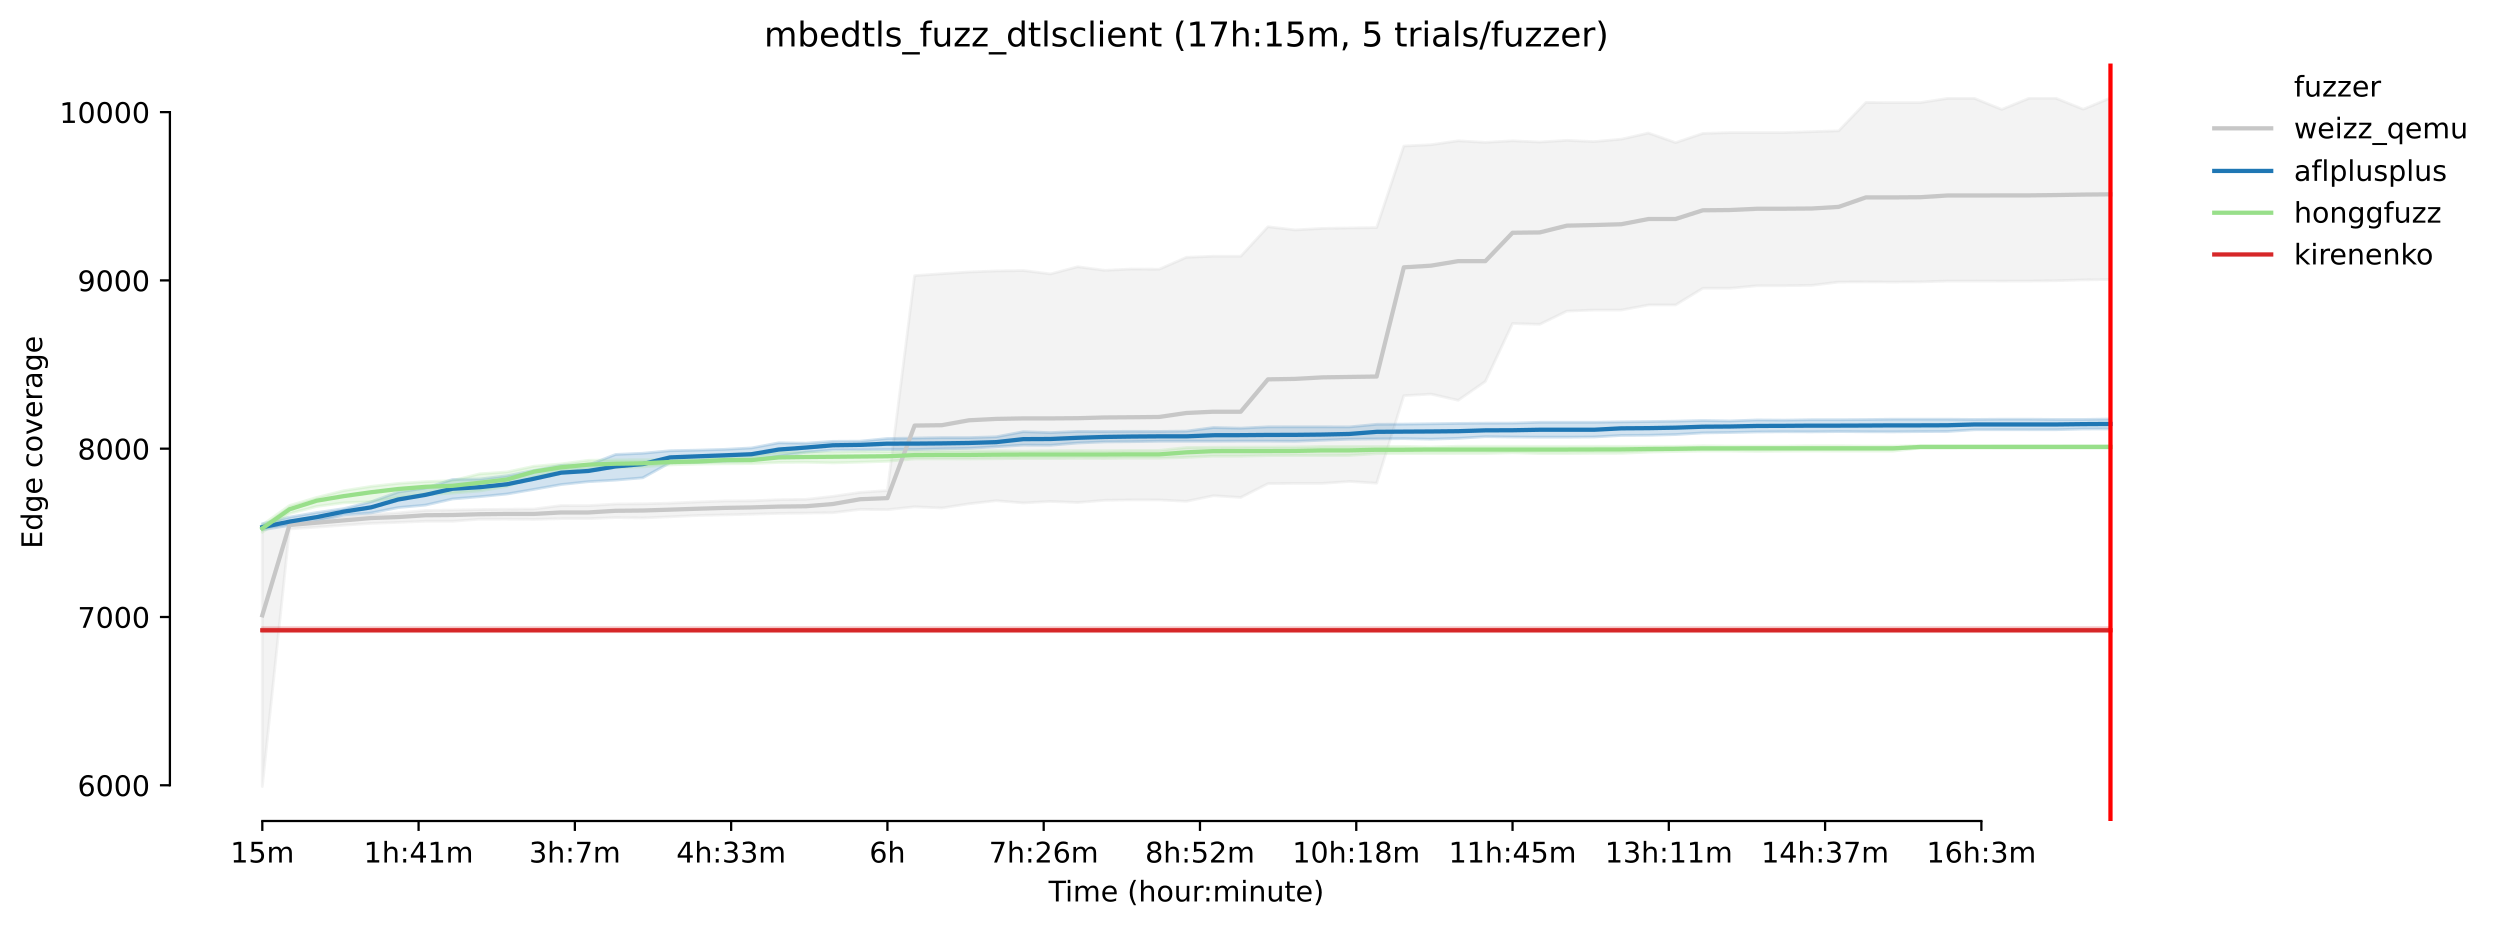 <?xml version="1.0" encoding="utf-8" standalone="no"?>
<!DOCTYPE svg PUBLIC "-//W3C//DTD SVG 1.1//EN"
  "http://www.w3.org/Graphics/SVG/1.1/DTD/svg11.dtd">
<!-- Created with matplotlib (https://matplotlib.org/) -->
<svg height="325.986pt" version="1.1" viewBox="0 0 878.317 325.986" width="878.317pt" xmlns="http://www.w3.org/2000/svg" xmlns:xlink="http://www.w3.org/1999/xlink">
 <defs>
  <style type="text/css">*{stroke-linecap:butt;stroke-linejoin:round;}</style>
 </defs>
 <g id="figure_1">
  <g id="patch_1">
   <path d="M 0 325.986 
L 878.317 325.986 
L 878.317 0 
L 0 0 
z
" style="fill:#ffffff;"/>
  </g>
  <g id="axes_1">
   <g id="patch_2">
    <path d="M 59.691 288.43 
L 773.931 288.43 
L 773.931 22.318 
L 59.691 22.318 
z
" style="fill:#ffffff;"/>
   </g>
   <g id="PolyCollection_1">
    <defs>
     <path d="M 92.156 -140.383 
L 92.156 -49.652 
L 101.705 -140.158 
L 111.253 -140.777 
L 120.802 -141.459 
L 130.351 -142.109 
L 139.899 -142.46 
L 149.448 -142.842 
L 158.997 -142.842 
L 168.545 -143.587 
L 178.094 -143.599 
L 187.643 -143.516 
L 197.191 -143.77 
L 206.74 -143.776 
L 216.289 -144.143 
L 225.837 -144.025 
L 235.386 -144.427 
L 244.935 -144.876 
L 254.483 -145.089 
L 264.032 -145.324 
L 273.581 -145.609 
L 283.129 -145.713 
L 292.678 -145.869 
L 302.227 -147.028 
L 311.775 -146.922 
L 321.324 -147.939 
L 330.873 -147.525 
L 340.421 -148.991 
L 349.97 -150.079 
L 359.519 -149.293 
L 369.067 -149.819 
L 378.616 -149.44 
L 388.165 -150.221 
L 397.713 -150.363 
L 407.262 -150.355 
L 416.811 -149.866 
L 426.359 -151.841 
L 435.908 -151.214 
L 445.457 -156.074 
L 455.005 -156.157 
L 464.554 -156.157 
L 474.103 -156.842 
L 483.651 -156.228 
L 493.2 -186.983 
L 502.749 -187.527 
L 512.297 -185.352 
L 521.846 -191.985 
L 531.395 -212.335 
L 540.943 -212.04 
L 550.492 -216.687 
L 560.041 -217.065 
L 569.589 -217.065 
L 579.138 -218.839 
L 588.687 -218.863 
L 598.235 -224.704 
L 607.784 -224.704 
L 617.333 -225.603 
L 626.881 -225.614 
L 636.43 -225.733 
L 645.979 -226.892 
L 655.527 -226.951 
L 665.076 -226.892 
L 674.625 -226.963 
L 684.173 -227.246 
L 693.722 -227.246 
L 703.271 -227.223 
L 712.819 -227.246 
L 722.368 -227.365 
L 731.917 -227.648 
L 741.465 -227.79 
L 741.465 -291.572 
L 741.465 -291.572 
L 731.917 -287.599 
L 722.368 -291.442 
L 712.819 -291.442 
L 703.271 -287.534 
L 693.722 -291.407 
L 684.173 -291.407 
L 674.625 -289.929 
L 665.076 -289.929 
L 655.527 -289.988 
L 645.979 -280.02 
L 636.43 -279.724 
L 626.881 -279.405 
L 617.333 -279.399 
L 607.784 -279.4 
L 598.235 -279.102 
L 588.687 -275.886 
L 579.138 -279.239 
L 569.589 -277.087 
L 560.041 -276.236 
L 550.492 -276.673 
L 540.943 -276.082 
L 531.395 -276.508 
L 521.846 -275.964 
L 512.297 -276.508 
L 502.749 -275.136 
L 493.2 -274.675 
L 483.651 -246.036 
L 474.103 -245.894 
L 464.554 -245.74 
L 455.005 -245.208 
L 445.457 -246.319 
L 435.908 -235.961 
L 426.359 -235.961 
L 416.811 -235.583 
L 407.262 -231.397 
L 397.713 -231.468 
L 388.165 -231.007 
L 378.616 -232.26 
L 369.067 -229.741 
L 359.519 -230.936 
L 349.97 -230.782 
L 340.421 -230.427 
L 330.873 -229.812 
L 321.324 -229.138 
L 311.775 -153.638 
L 302.227 -152.999 
L 292.678 -151.616 
L 283.129 -150.54 
L 273.581 -150.434 
L 264.032 -150.031 
L 254.483 -149.984 
L 244.935 -149.629 
L 235.386 -149.216 
L 225.837 -148.991 
L 216.289 -148.92 
L 206.74 -148.341 
L 197.191 -148.376 
L 187.643 -147.158 
L 178.094 -147.075 
L 168.545 -146.969 
L 158.997 -146.803 
L 149.448 -146.65 
L 139.899 -145.798 
L 130.351 -145.302 
L 120.802 -144.498 
L 111.253 -143.906 
L 101.705 -142.878 
L 92.156 -140.383 
z
" id="mb2f50a3d7e" style="stroke:#c7c7c7;stroke-opacity:0.2;"/>
    </defs>
    <g clip-path="url(#p62c460db5c)">
     <use style="fill:#c7c7c7;fill-opacity:0.2;stroke:#c7c7c7;stroke-opacity:0.2;" x="0" xlink:href="#mb2f50a3d7e" y="325.986"/>
    </g>
   </g>
   <g id="PolyCollection_2">
    <defs>
     <path d="M 92.156 -141.991 
L 92.156 -139.839 
L 101.705 -141.4 
L 111.253 -142.818 
L 120.802 -145.065 
L 130.351 -145.786 
L 139.899 -147.667 
L 149.448 -148.53 
L 158.997 -150.694 
L 168.545 -151.486 
L 178.094 -152.432 
L 187.643 -154.064 
L 197.191 -155.766 
L 206.74 -156.772 
L 216.289 -157.315 
L 225.837 -158.125 
L 235.386 -163.393 
L 244.935 -163.559 
L 254.483 -163.937 
L 264.032 -164.15 
L 273.581 -165.699 
L 283.129 -167.083 
L 292.678 -167.875 
L 302.227 -167.934 
L 311.775 -168.029 
L 321.324 -168.038 
L 330.873 -168.301 
L 340.421 -168.478 
L 349.97 -169.034 
L 359.519 -169.6 
L 369.067 -169.554 
L 378.616 -170.346 
L 388.165 -170.736 
L 397.713 -170.818 
L 407.262 -170.961 
L 416.811 -170.961 
L 426.359 -170.961 
L 435.908 -171.008 
L 445.457 -171.008 
L 455.005 -170.947 
L 464.554 -171.316 
L 474.103 -171.682 
L 483.651 -171.785 
L 493.2 -171.883 
L 502.749 -171.706 
L 512.297 -171.988 
L 521.846 -172.569 
L 531.395 -172.449 
L 540.943 -172.392 
L 550.492 -172.392 
L 560.041 -172.463 
L 569.589 -173.007 
L 579.138 -173.066 
L 588.687 -173.314 
L 598.235 -173.894 
L 607.784 -174.035 
L 617.333 -174.236 
L 626.881 -174.307 
L 636.43 -174.272 
L 645.979 -174.367 
L 655.527 -174.296 
L 665.076 -174.272 
L 674.625 -174.355 
L 684.173 -174.39 
L 693.722 -175.005 
L 703.271 -175.017 
L 712.819 -175.005 
L 722.368 -175.017 
L 731.917 -175.277 
L 741.465 -175.313 
L 741.465 -178.765 
L 741.465 -178.765 
L 731.917 -178.623 
L 722.368 -178.623 
L 712.819 -178.708 
L 703.271 -178.708 
L 693.722 -178.623 
L 684.173 -178.706 
L 674.625 -178.706 
L 665.076 -178.706 
L 655.527 -178.588 
L 645.979 -178.529 
L 636.43 -178.529 
L 626.881 -178.377 
L 617.333 -178.446 
L 607.784 -178.091 
L 598.235 -178.245 
L 588.687 -178.009 
L 579.138 -177.878 
L 569.589 -177.76 
L 560.041 -177.618 
L 550.492 -177.618 
L 540.943 -177.618 
L 531.395 -177.335 
L 521.846 -177.311 
L 512.297 -177.228 
L 502.749 -177.098 
L 493.2 -176.98 
L 483.651 -176.909 
L 474.103 -175.998 
L 464.554 -176.034 
L 455.005 -176.034 
L 445.457 -176.022 
L 435.908 -175.561 
L 426.359 -175.78 
L 416.811 -174.52 
L 407.262 -174.414 
L 397.713 -174.449 
L 388.165 -174.39 
L 378.616 -174.414 
L 369.067 -173.988 
L 359.519 -174.321 
L 349.97 -172.522 
L 340.421 -172.238 
L 330.873 -172.238 
L 321.324 -172.084 
L 311.775 -171.931 
L 302.227 -170.985 
L 292.678 -170.928 
L 283.129 -170.275 
L 273.581 -170.405 
L 264.032 -168.608 
L 254.483 -168.111 
L 244.935 -167.83 
L 235.386 -167.627 
L 225.837 -166.74 
L 216.289 -166.326 
L 206.74 -162.637 
L 197.191 -162.495 
L 187.643 -160.733 
L 178.094 -158.841 
L 168.545 -157.694 
L 158.997 -157.54 
L 149.448 -154.501 
L 139.899 -153.118 
L 130.351 -149.689 
L 120.802 -147.3 
L 111.253 -145.917 
L 101.705 -144.308 
L 92.156 -141.991 
z
" id="m0b6478c354" style="stroke:#1f77b4;stroke-opacity:0.2;"/>
    </defs>
    <g clip-path="url(#p62c460db5c)">
     <use style="fill:#1f77b4;fill-opacity:0.2;stroke:#1f77b4;stroke-opacity:0.2;" x="0" xlink:href="#m0b6478c354" y="325.986"/>
    </g>
   </g>
   <g id="PolyCollection_3">
    <defs>
     <path d="M 92.156 -141.589 
L 92.156 -138.975 
L 101.705 -145.562 
L 111.253 -148.069 
L 120.802 -149.331 
L 130.351 -149.712 
L 139.899 -151.214 
L 149.448 -152.207 
L 158.997 -152.728 
L 168.545 -153.483 
L 178.094 -155.092 
L 187.643 -158.368 
L 197.191 -160.615 
L 206.74 -161.218 
L 216.289 -161.726 
L 225.837 -161.974 
L 235.386 -162.66 
L 244.935 -162.944 
L 254.483 -163.05 
L 264.032 -163.096 
L 273.581 -163.512 
L 283.129 -163.583 
L 292.678 -163.37 
L 302.227 -163.617 
L 311.775 -163.914 
L 321.324 -164.741 
L 330.873 -164.753 
L 340.421 -164.741 
L 349.97 -164.824 
L 359.519 -164.883 
L 369.067 -164.883 
L 378.616 -164.931 
L 388.165 -164.907 
L 397.713 -165.013 
L 407.262 -165.012 
L 416.811 -165.285 
L 426.359 -165.711 
L 435.908 -165.711 
L 445.457 -165.912 
L 455.005 -165.959 
L 464.554 -165.936 
L 474.103 -165.959 
L 483.651 -166.598 
L 493.2 -166.621 
L 502.749 -166.621 
L 512.297 -166.645 
L 521.846 -166.645 
L 531.395 -166.91 
L 540.943 -166.633 
L 550.492 -166.621 
L 560.041 -166.704 
L 569.589 -166.716 
L 579.138 -167.153 
L 588.687 -167.355 
L 598.235 -167.52 
L 607.784 -167.52 
L 617.333 -167.402 
L 626.881 -167.496 
L 636.43 -167.52 
L 645.979 -167.496 
L 655.527 -167.496 
L 665.076 -167.496 
L 674.625 -168.584 
L 684.173 -168.584 
L 693.722 -168.596 
L 703.271 -168.584 
L 712.819 -168.584 
L 722.368 -168.584 
L 731.917 -168.584 
L 741.465 -168.584 
L 741.465 -169.471 
L 741.465 -169.471 
L 731.917 -169.424 
L 722.368 -169.412 
L 712.819 -169.424 
L 703.271 -169.424 
L 693.722 -169.4 
L 684.173 -169.412 
L 674.625 -169.412 
L 665.076 -169.258 
L 655.527 -169.282 
L 645.979 -169.365 
L 636.43 -169.377 
L 626.881 -169.282 
L 617.333 -169.282 
L 607.784 -169.282 
L 598.235 -169.353 
L 588.687 -169.2 
L 579.138 -169.199 
L 569.589 -169.199 
L 560.041 -169.211 
L 550.492 -169.199 
L 540.943 -169.199 
L 531.395 -169.211 
L 521.846 -169.211 
L 512.297 -169.211 
L 502.749 -168.963 
L 493.2 -169.164 
L 483.651 -169.14 
L 474.103 -169.164 
L 464.554 -169.14 
L 455.005 -168.963 
L 445.457 -168.939 
L 435.908 -168.904 
L 426.359 -168.845 
L 416.811 -168.762 
L 407.262 -167.745 
L 397.713 -167.745 
L 388.165 -167.662 
L 378.616 -167.697 
L 369.067 -167.662 
L 359.519 -167.478 
L 349.97 -167.662 
L 340.421 -167.579 
L 330.873 -167.556 
L 321.324 -167.461 
L 311.775 -167.321 
L 302.227 -167.378 
L 292.678 -167.155 
L 283.129 -167.191 
L 273.581 -167.144 
L 264.032 -165.746 
L 254.483 -165.723 
L 244.935 -164.706 
L 235.386 -164.517 
L 225.837 -164.446 
L 216.289 -164.411 
L 206.74 -164.268 
L 197.191 -163.003 
L 187.643 -162.199 
L 178.094 -160.165 
L 168.545 -159.515 
L 158.997 -157.15 
L 149.448 -156.76 
L 139.899 -156.145 
L 130.351 -155.104 
L 120.802 -153.591 
L 111.253 -151.226 
L 101.705 -148.376 
L 92.156 -141.589 
z
" id="md2d6bfa39c" style="stroke:#98df8a;stroke-opacity:0.2;"/>
    </defs>
    <g clip-path="url(#p62c460db5c)">
     <use style="fill:#98df8a;fill-opacity:0.2;stroke:#98df8a;stroke-opacity:0.2;" x="0" xlink:href="#md2d6bfa39c" y="325.986"/>
    </g>
   </g>
   <g id="PolyCollection_4">
    <defs>
     <path d="M 92.156 -105.5 
L 92.156 -104.081 
L 101.705 -104.081 
L 111.253 -104.081 
L 120.802 -104.081 
L 130.351 -104.081 
L 139.899 -104.081 
L 149.448 -104.081 
L 158.997 -104.081 
L 168.545 -104.081 
L 178.094 -104.081 
L 187.643 -104.081 
L 197.191 -104.081 
L 206.74 -104.081 
L 216.289 -104.081 
L 225.837 -104.081 
L 235.386 -104.081 
L 244.935 -104.081 
L 254.483 -104.081 
L 264.032 -104.081 
L 273.581 -104.081 
L 283.129 -104.081 
L 292.678 -104.081 
L 302.227 -104.081 
L 311.775 -104.081 
L 321.324 -104.081 
L 330.873 -104.081 
L 340.421 -104.081 
L 349.97 -104.081 
L 359.519 -104.081 
L 369.067 -104.081 
L 378.616 -104.081 
L 388.165 -104.081 
L 397.713 -104.081 
L 407.262 -104.081 
L 416.811 -104.081 
L 426.359 -104.081 
L 435.908 -104.081 
L 445.457 -104.081 
L 455.005 -104.081 
L 464.554 -104.081 
L 474.103 -104.081 
L 483.651 -104.081 
L 493.2 -104.081 
L 502.749 -104.081 
L 512.297 -104.081 
L 521.846 -104.081 
L 531.395 -104.081 
L 540.943 -104.081 
L 550.492 -104.081 
L 560.041 -104.081 
L 569.589 -104.081 
L 579.138 -104.081 
L 588.687 -104.081 
L 598.235 -104.081 
L 607.784 -104.081 
L 617.333 -104.081 
L 626.881 -104.081 
L 636.43 -104.081 
L 645.979 -104.081 
L 655.527 -104.081 
L 665.076 -104.081 
L 674.625 -104.081 
L 684.173 -104.081 
L 693.722 -104.081 
L 703.271 -104.081 
L 712.819 -104.081 
L 722.368 -104.081 
L 731.917 -104.081 
L 741.465 -104.081 
L 741.465 -105.5 
L 741.465 -105.5 
L 731.917 -105.5 
L 722.368 -105.5 
L 712.819 -105.5 
L 703.271 -105.5 
L 693.722 -105.5 
L 684.173 -105.5 
L 674.625 -105.5 
L 665.076 -105.5 
L 655.527 -105.5 
L 645.979 -105.5 
L 636.43 -105.5 
L 626.881 -105.5 
L 617.333 -105.5 
L 607.784 -105.5 
L 598.235 -105.5 
L 588.687 -105.5 
L 579.138 -105.5 
L 569.589 -105.5 
L 560.041 -105.5 
L 550.492 -105.5 
L 540.943 -105.5 
L 531.395 -105.5 
L 521.846 -105.5 
L 512.297 -105.5 
L 502.749 -105.5 
L 493.2 -105.5 
L 483.651 -105.5 
L 474.103 -105.5 
L 464.554 -105.5 
L 455.005 -105.5 
L 445.457 -105.5 
L 435.908 -105.5 
L 426.359 -105.5 
L 416.811 -105.5 
L 407.262 -105.5 
L 397.713 -105.5 
L 388.165 -105.5 
L 378.616 -105.5 
L 369.067 -105.5 
L 359.519 -105.5 
L 349.97 -105.5 
L 340.421 -105.5 
L 330.873 -105.5 
L 321.324 -105.5 
L 311.775 -105.5 
L 302.227 -105.5 
L 292.678 -105.5 
L 283.129 -105.5 
L 273.581 -105.5 
L 264.032 -105.5 
L 254.483 -105.5 
L 244.935 -105.5 
L 235.386 -105.5 
L 225.837 -105.5 
L 216.289 -105.5 
L 206.74 -105.5 
L 197.191 -105.5 
L 187.643 -105.5 
L 178.094 -105.5 
L 168.545 -105.5 
L 158.997 -105.5 
L 149.448 -105.5 
L 139.899 -105.5 
L 130.351 -105.5 
L 120.802 -105.5 
L 111.253 -105.5 
L 101.705 -105.5 
L 92.156 -105.5 
z
" id="mf05547b87a" style="stroke:#d62728;stroke-opacity:0.2;"/>
    </defs>
    <g clip-path="url(#p62c460db5c)">
     <use style="fill:#d62728;fill-opacity:0.2;stroke:#d62728;stroke-opacity:0.2;" x="0" xlink:href="#mf05547b87a" y="325.986"/>
    </g>
   </g>
   <g id="matplotlib.axis_1">
    <g id="xtick_1">
     <g id="line2d_1">
      <defs>
       <path d="M 0 0 
L 0 3.5 
" id="m8888a4d414" style="stroke:#000000;stroke-width:0.8;"/>
      </defs>
      <g>
       <use style="stroke:#000000;stroke-width:0.8;" x="92.156" xlink:href="#m8888a4d414" y="288.43"/>
      </g>
     </g>
     <g id="text_1">
      <!-- 15m -->
      <g transform="translate(80.923 303.029)scale(0.1 -0.1)">
       <defs>
        <path d="M 12.406 8.297 
L 28.516 8.297 
L 28.516 63.922 
L 10.984 60.406 
L 10.984 69.391 
L 28.422 72.906 
L 38.281 72.906 
L 38.281 8.297 
L 54.391 8.297 
L 54.391 0 
L 12.406 0 
z
" id="DejaVuSans-49"/>
        <path d="M 10.797 72.906 
L 49.516 72.906 
L 49.516 64.594 
L 19.828 64.594 
L 19.828 46.734 
Q 21.969 47.469 24.109 47.828 
Q 26.266 48.188 28.422 48.188 
Q 40.625 48.188 47.75 41.5 
Q 54.891 34.812 54.891 23.391 
Q 54.891 11.625 47.562 5.094 
Q 40.234 -1.422 26.906 -1.422 
Q 22.312 -1.422 17.547 -0.641 
Q 12.797 0.141 7.719 1.703 
L 7.719 11.625 
Q 12.109 9.234 16.797 8.062 
Q 21.484 6.891 26.703 6.891 
Q 35.156 6.891 40.078 11.328 
Q 45.016 15.766 45.016 23.391 
Q 45.016 31 40.078 35.438 
Q 35.156 39.891 26.703 39.891 
Q 22.75 39.891 18.812 39.016 
Q 14.891 38.141 10.797 36.281 
z
" id="DejaVuSans-53"/>
        <path d="M 52 44.188 
Q 55.375 50.25 60.062 53.125 
Q 64.75 56 71.094 56 
Q 79.641 56 84.281 50.016 
Q 88.922 44.047 88.922 33.016 
L 88.922 0 
L 79.891 0 
L 79.891 32.719 
Q 79.891 40.578 77.094 44.375 
Q 74.312 48.188 68.609 48.188 
Q 61.625 48.188 57.562 43.547 
Q 53.516 38.922 53.516 30.906 
L 53.516 0 
L 44.484 0 
L 44.484 32.719 
Q 44.484 40.625 41.703 44.406 
Q 38.922 48.188 33.109 48.188 
Q 26.219 48.188 22.156 43.531 
Q 18.109 38.875 18.109 30.906 
L 18.109 0 
L 9.078 0 
L 9.078 54.688 
L 18.109 54.688 
L 18.109 46.188 
Q 21.188 51.219 25.484 53.609 
Q 29.781 56 35.688 56 
Q 41.656 56 45.828 52.969 
Q 50 49.953 52 44.188 
z
" id="DejaVuSans-109"/>
       </defs>
       <use xlink:href="#DejaVuSans-49"/>
       <use x="63.623" xlink:href="#DejaVuSans-53"/>
       <use x="127.246" xlink:href="#DejaVuSans-109"/>
      </g>
     </g>
    </g>
    <g id="xtick_2">
     <g id="line2d_2">
      <g>
       <use style="stroke:#000000;stroke-width:0.8;" x="147.061" xlink:href="#m8888a4d414" y="288.43"/>
      </g>
     </g>
     <g id="text_2">
      <!-- 1h:41m -->
      <g transform="translate(127.794 303.029)scale(0.1 -0.1)">
       <defs>
        <path d="M 54.891 33.016 
L 54.891 0 
L 45.906 0 
L 45.906 32.719 
Q 45.906 40.484 42.875 44.328 
Q 39.844 48.188 33.797 48.188 
Q 26.516 48.188 22.312 43.547 
Q 18.109 38.922 18.109 30.906 
L 18.109 0 
L 9.078 0 
L 9.078 75.984 
L 18.109 75.984 
L 18.109 46.188 
Q 21.344 51.125 25.703 53.562 
Q 30.078 56 35.797 56 
Q 45.219 56 50.047 50.172 
Q 54.891 44.344 54.891 33.016 
z
" id="DejaVuSans-104"/>
        <path d="M 11.719 12.406 
L 22.016 12.406 
L 22.016 0 
L 11.719 0 
z
M 11.719 51.703 
L 22.016 51.703 
L 22.016 39.312 
L 11.719 39.312 
z
" id="DejaVuSans-58"/>
        <path d="M 37.797 64.312 
L 12.891 25.391 
L 37.797 25.391 
z
M 35.203 72.906 
L 47.609 72.906 
L 47.609 25.391 
L 58.016 25.391 
L 58.016 17.188 
L 47.609 17.188 
L 47.609 0 
L 37.797 0 
L 37.797 17.188 
L 4.891 17.188 
L 4.891 26.703 
z
" id="DejaVuSans-52"/>
       </defs>
       <use xlink:href="#DejaVuSans-49"/>
       <use x="63.623" xlink:href="#DejaVuSans-104"/>
       <use x="127.002" xlink:href="#DejaVuSans-58"/>
       <use x="160.693" xlink:href="#DejaVuSans-52"/>
       <use x="224.316" xlink:href="#DejaVuSans-49"/>
       <use x="287.939" xlink:href="#DejaVuSans-109"/>
      </g>
     </g>
    </g>
    <g id="xtick_3">
     <g id="line2d_3">
      <g>
       <use style="stroke:#000000;stroke-width:0.8;" x="201.966" xlink:href="#m8888a4d414" y="288.43"/>
      </g>
     </g>
     <g id="text_3">
      <!-- 3h:7m -->
      <g transform="translate(185.88 303.029)scale(0.1 -0.1)">
       <defs>
        <path d="M 40.578 39.312 
Q 47.656 37.797 51.625 33 
Q 55.609 28.219 55.609 21.188 
Q 55.609 10.406 48.188 4.484 
Q 40.766 -1.422 27.094 -1.422 
Q 22.516 -1.422 17.656 -0.516 
Q 12.797 0.391 7.625 2.203 
L 7.625 11.719 
Q 11.719 9.328 16.594 8.109 
Q 21.484 6.891 26.812 6.891 
Q 36.078 6.891 40.938 10.547 
Q 45.797 14.203 45.797 21.188 
Q 45.797 27.641 41.281 31.266 
Q 36.766 34.906 28.719 34.906 
L 20.219 34.906 
L 20.219 43.016 
L 29.109 43.016 
Q 36.375 43.016 40.234 45.922 
Q 44.094 48.828 44.094 54.297 
Q 44.094 59.906 40.109 62.906 
Q 36.141 65.922 28.719 65.922 
Q 24.656 65.922 20.016 65.031 
Q 15.375 64.156 9.812 62.312 
L 9.812 71.094 
Q 15.438 72.656 20.344 73.438 
Q 25.25 74.219 29.594 74.219 
Q 40.828 74.219 47.359 69.109 
Q 53.906 64.016 53.906 55.328 
Q 53.906 49.266 50.438 45.094 
Q 46.969 40.922 40.578 39.312 
z
" id="DejaVuSans-51"/>
        <path d="M 8.203 72.906 
L 55.078 72.906 
L 55.078 68.703 
L 28.609 0 
L 18.312 0 
L 43.219 64.594 
L 8.203 64.594 
z
" id="DejaVuSans-55"/>
       </defs>
       <use xlink:href="#DejaVuSans-51"/>
       <use x="63.623" xlink:href="#DejaVuSans-104"/>
       <use x="127.002" xlink:href="#DejaVuSans-58"/>
       <use x="160.693" xlink:href="#DejaVuSans-55"/>
       <use x="224.316" xlink:href="#DejaVuSans-109"/>
      </g>
     </g>
    </g>
    <g id="xtick_4">
     <g id="line2d_4">
      <g>
       <use style="stroke:#000000;stroke-width:0.8;" x="256.871" xlink:href="#m8888a4d414" y="288.43"/>
      </g>
     </g>
     <g id="text_4">
      <!-- 4h:33m -->
      <g transform="translate(237.603 303.029)scale(0.1 -0.1)">
       <use xlink:href="#DejaVuSans-52"/>
       <use x="63.623" xlink:href="#DejaVuSans-104"/>
       <use x="127.002" xlink:href="#DejaVuSans-58"/>
       <use x="160.693" xlink:href="#DejaVuSans-51"/>
       <use x="224.316" xlink:href="#DejaVuSans-51"/>
       <use x="287.939" xlink:href="#DejaVuSans-109"/>
      </g>
     </g>
    </g>
    <g id="xtick_5">
     <g id="line2d_5">
      <g>
       <use style="stroke:#000000;stroke-width:0.8;" x="311.775" xlink:href="#m8888a4d414" y="288.43"/>
      </g>
     </g>
     <g id="text_5">
      <!-- 6h -->
      <g transform="translate(305.425 303.029)scale(0.1 -0.1)">
       <defs>
        <path d="M 33.016 40.375 
Q 26.375 40.375 22.484 35.828 
Q 18.609 31.297 18.609 23.391 
Q 18.609 15.531 22.484 10.953 
Q 26.375 6.391 33.016 6.391 
Q 39.656 6.391 43.531 10.953 
Q 47.406 15.531 47.406 23.391 
Q 47.406 31.297 43.531 35.828 
Q 39.656 40.375 33.016 40.375 
z
M 52.594 71.297 
L 52.594 62.312 
Q 48.875 64.062 45.094 64.984 
Q 41.312 65.922 37.594 65.922 
Q 27.828 65.922 22.672 59.328 
Q 17.531 52.734 16.797 39.406 
Q 19.672 43.656 24.016 45.922 
Q 28.375 48.188 33.594 48.188 
Q 44.578 48.188 50.953 41.516 
Q 57.328 34.859 57.328 23.391 
Q 57.328 12.156 50.688 5.359 
Q 44.047 -1.422 33.016 -1.422 
Q 20.359 -1.422 13.672 8.266 
Q 6.984 17.969 6.984 36.375 
Q 6.984 53.656 15.188 63.938 
Q 23.391 74.219 37.203 74.219 
Q 40.922 74.219 44.703 73.484 
Q 48.484 72.75 52.594 71.297 
z
" id="DejaVuSans-54"/>
       </defs>
       <use xlink:href="#DejaVuSans-54"/>
       <use x="63.623" xlink:href="#DejaVuSans-104"/>
      </g>
     </g>
    </g>
    <g id="xtick_6">
     <g id="line2d_6">
      <g>
       <use style="stroke:#000000;stroke-width:0.8;" x="366.68" xlink:href="#m8888a4d414" y="288.43"/>
      </g>
     </g>
     <g id="text_6">
      <!-- 7h:26m -->
      <g transform="translate(347.413 303.029)scale(0.1 -0.1)">
       <defs>
        <path d="M 19.188 8.297 
L 53.609 8.297 
L 53.609 0 
L 7.328 0 
L 7.328 8.297 
Q 12.938 14.109 22.625 23.891 
Q 32.328 33.688 34.812 36.531 
Q 39.547 41.844 41.422 45.531 
Q 43.312 49.219 43.312 52.781 
Q 43.312 58.594 39.234 62.25 
Q 35.156 65.922 28.609 65.922 
Q 23.969 65.922 18.812 64.312 
Q 13.672 62.703 7.812 59.422 
L 7.812 69.391 
Q 13.766 71.781 18.938 73 
Q 24.125 74.219 28.422 74.219 
Q 39.75 74.219 46.484 68.547 
Q 53.219 62.891 53.219 53.422 
Q 53.219 48.922 51.531 44.891 
Q 49.859 40.875 45.406 35.406 
Q 44.188 33.984 37.641 27.219 
Q 31.109 20.453 19.188 8.297 
z
" id="DejaVuSans-50"/>
       </defs>
       <use xlink:href="#DejaVuSans-55"/>
       <use x="63.623" xlink:href="#DejaVuSans-104"/>
       <use x="127.002" xlink:href="#DejaVuSans-58"/>
       <use x="160.693" xlink:href="#DejaVuSans-50"/>
       <use x="224.316" xlink:href="#DejaVuSans-54"/>
       <use x="287.939" xlink:href="#DejaVuSans-109"/>
      </g>
     </g>
    </g>
    <g id="xtick_7">
     <g id="line2d_7">
      <g>
       <use style="stroke:#000000;stroke-width:0.8;" x="421.585" xlink:href="#m8888a4d414" y="288.43"/>
      </g>
     </g>
     <g id="text_7">
      <!-- 8h:52m -->
      <g transform="translate(402.318 303.029)scale(0.1 -0.1)">
       <defs>
        <path d="M 31.781 34.625 
Q 24.75 34.625 20.719 30.859 
Q 16.703 27.094 16.703 20.516 
Q 16.703 13.922 20.719 10.156 
Q 24.75 6.391 31.781 6.391 
Q 38.812 6.391 42.859 10.172 
Q 46.922 13.969 46.922 20.516 
Q 46.922 27.094 42.891 30.859 
Q 38.875 34.625 31.781 34.625 
z
M 21.922 38.812 
Q 15.578 40.375 12.031 44.719 
Q 8.5 49.078 8.5 55.328 
Q 8.5 64.062 14.719 69.141 
Q 20.953 74.219 31.781 74.219 
Q 42.672 74.219 48.875 69.141 
Q 55.078 64.062 55.078 55.328 
Q 55.078 49.078 51.531 44.719 
Q 48 40.375 41.703 38.812 
Q 48.828 37.156 52.797 32.312 
Q 56.781 27.484 56.781 20.516 
Q 56.781 9.906 50.312 4.234 
Q 43.844 -1.422 31.781 -1.422 
Q 19.734 -1.422 13.25 4.234 
Q 6.781 9.906 6.781 20.516 
Q 6.781 27.484 10.781 32.312 
Q 14.797 37.156 21.922 38.812 
z
M 18.312 54.391 
Q 18.312 48.734 21.844 45.562 
Q 25.391 42.391 31.781 42.391 
Q 38.141 42.391 41.719 45.562 
Q 45.312 48.734 45.312 54.391 
Q 45.312 60.062 41.719 63.234 
Q 38.141 66.406 31.781 66.406 
Q 25.391 66.406 21.844 63.234 
Q 18.312 60.062 18.312 54.391 
z
" id="DejaVuSans-56"/>
       </defs>
       <use xlink:href="#DejaVuSans-56"/>
       <use x="63.623" xlink:href="#DejaVuSans-104"/>
       <use x="127.002" xlink:href="#DejaVuSans-58"/>
       <use x="160.693" xlink:href="#DejaVuSans-53"/>
       <use x="224.316" xlink:href="#DejaVuSans-50"/>
       <use x="287.939" xlink:href="#DejaVuSans-109"/>
      </g>
     </g>
    </g>
    <g id="xtick_8">
     <g id="line2d_8">
      <g>
       <use style="stroke:#000000;stroke-width:0.8;" x="476.49" xlink:href="#m8888a4d414" y="288.43"/>
      </g>
     </g>
     <g id="text_8">
      <!-- 10h:18m -->
      <g transform="translate(454.041 303.029)scale(0.1 -0.1)">
       <defs>
        <path d="M 31.781 66.406 
Q 24.172 66.406 20.328 58.906 
Q 16.5 51.422 16.5 36.375 
Q 16.5 21.391 20.328 13.891 
Q 24.172 6.391 31.781 6.391 
Q 39.453 6.391 43.281 13.891 
Q 47.125 21.391 47.125 36.375 
Q 47.125 51.422 43.281 58.906 
Q 39.453 66.406 31.781 66.406 
z
M 31.781 74.219 
Q 44.047 74.219 50.516 64.516 
Q 56.984 54.828 56.984 36.375 
Q 56.984 17.969 50.516 8.266 
Q 44.047 -1.422 31.781 -1.422 
Q 19.531 -1.422 13.062 8.266 
Q 6.594 17.969 6.594 36.375 
Q 6.594 54.828 13.062 64.516 
Q 19.531 74.219 31.781 74.219 
z
" id="DejaVuSans-48"/>
       </defs>
       <use xlink:href="#DejaVuSans-49"/>
       <use x="63.623" xlink:href="#DejaVuSans-48"/>
       <use x="127.246" xlink:href="#DejaVuSans-104"/>
       <use x="190.625" xlink:href="#DejaVuSans-58"/>
       <use x="224.316" xlink:href="#DejaVuSans-49"/>
       <use x="287.939" xlink:href="#DejaVuSans-56"/>
       <use x="351.562" xlink:href="#DejaVuSans-109"/>
      </g>
     </g>
    </g>
    <g id="xtick_9">
     <g id="line2d_9">
      <g>
       <use style="stroke:#000000;stroke-width:0.8;" x="531.395" xlink:href="#m8888a4d414" y="288.43"/>
      </g>
     </g>
     <g id="text_9">
      <!-- 11h:45m -->
      <g transform="translate(508.946 303.029)scale(0.1 -0.1)">
       <use xlink:href="#DejaVuSans-49"/>
       <use x="63.623" xlink:href="#DejaVuSans-49"/>
       <use x="127.246" xlink:href="#DejaVuSans-104"/>
       <use x="190.625" xlink:href="#DejaVuSans-58"/>
       <use x="224.316" xlink:href="#DejaVuSans-52"/>
       <use x="287.939" xlink:href="#DejaVuSans-53"/>
       <use x="351.562" xlink:href="#DejaVuSans-109"/>
      </g>
     </g>
    </g>
    <g id="xtick_10">
     <g id="line2d_10">
      <g>
       <use style="stroke:#000000;stroke-width:0.8;" x="586.299" xlink:href="#m8888a4d414" y="288.43"/>
      </g>
     </g>
     <g id="text_10">
      <!-- 13h:11m -->
      <g transform="translate(563.851 303.029)scale(0.1 -0.1)">
       <use xlink:href="#DejaVuSans-49"/>
       <use x="63.623" xlink:href="#DejaVuSans-51"/>
       <use x="127.246" xlink:href="#DejaVuSans-104"/>
       <use x="190.625" xlink:href="#DejaVuSans-58"/>
       <use x="224.316" xlink:href="#DejaVuSans-49"/>
       <use x="287.939" xlink:href="#DejaVuSans-49"/>
       <use x="351.562" xlink:href="#DejaVuSans-109"/>
      </g>
     </g>
    </g>
    <g id="xtick_11">
     <g id="line2d_11">
      <g>
       <use style="stroke:#000000;stroke-width:0.8;" x="641.204" xlink:href="#m8888a4d414" y="288.43"/>
      </g>
     </g>
     <g id="text_11">
      <!-- 14h:37m -->
      <g transform="translate(618.756 303.029)scale(0.1 -0.1)">
       <use xlink:href="#DejaVuSans-49"/>
       <use x="63.623" xlink:href="#DejaVuSans-52"/>
       <use x="127.246" xlink:href="#DejaVuSans-104"/>
       <use x="190.625" xlink:href="#DejaVuSans-58"/>
       <use x="224.316" xlink:href="#DejaVuSans-51"/>
       <use x="287.939" xlink:href="#DejaVuSans-55"/>
       <use x="351.562" xlink:href="#DejaVuSans-109"/>
      </g>
     </g>
    </g>
    <g id="xtick_12">
     <g id="line2d_12">
      <g>
       <use style="stroke:#000000;stroke-width:0.8;" x="696.109" xlink:href="#m8888a4d414" y="288.43"/>
      </g>
     </g>
     <g id="text_12">
      <!-- 16h:3m -->
      <g transform="translate(676.842 303.029)scale(0.1 -0.1)">
       <use xlink:href="#DejaVuSans-49"/>
       <use x="63.623" xlink:href="#DejaVuSans-54"/>
       <use x="127.246" xlink:href="#DejaVuSans-104"/>
       <use x="190.625" xlink:href="#DejaVuSans-58"/>
       <use x="224.316" xlink:href="#DejaVuSans-51"/>
       <use x="287.939" xlink:href="#DejaVuSans-109"/>
      </g>
     </g>
    </g>
    <g id="text_13">
     <!-- Time (hour:minute) -->
     <g transform="translate(368.404 316.707)scale(0.1 -0.1)">
      <defs>
       <path d="M -0.297 72.906 
L 61.375 72.906 
L 61.375 64.594 
L 35.5 64.594 
L 35.5 0 
L 25.594 0 
L 25.594 64.594 
L -0.297 64.594 
z
" id="DejaVuSans-84"/>
       <path d="M 9.422 54.688 
L 18.406 54.688 
L 18.406 0 
L 9.422 0 
z
M 9.422 75.984 
L 18.406 75.984 
L 18.406 64.594 
L 9.422 64.594 
z
" id="DejaVuSans-105"/>
       <path d="M 56.203 29.594 
L 56.203 25.203 
L 14.891 25.203 
Q 15.484 15.922 20.484 11.062 
Q 25.484 6.203 34.422 6.203 
Q 39.594 6.203 44.453 7.469 
Q 49.312 8.734 54.109 11.281 
L 54.109 2.781 
Q 49.266 0.734 44.188 -0.344 
Q 39.109 -1.422 33.891 -1.422 
Q 20.797 -1.422 13.156 6.188 
Q 5.516 13.812 5.516 26.812 
Q 5.516 40.234 12.766 48.109 
Q 20.016 56 32.328 56 
Q 43.359 56 49.781 48.891 
Q 56.203 41.797 56.203 29.594 
z
M 47.219 32.234 
Q 47.125 39.594 43.094 43.984 
Q 39.062 48.391 32.422 48.391 
Q 24.906 48.391 20.391 44.141 
Q 15.875 39.891 15.188 32.172 
z
" id="DejaVuSans-101"/>
       <path id="DejaVuSans-32"/>
       <path d="M 31 75.875 
Q 24.469 64.656 21.281 53.656 
Q 18.109 42.672 18.109 31.391 
Q 18.109 20.125 21.312 9.062 
Q 24.516 -2 31 -13.188 
L 23.188 -13.188 
Q 15.875 -1.703 12.234 9.375 
Q 8.594 20.453 8.594 31.391 
Q 8.594 42.281 12.203 53.312 
Q 15.828 64.359 23.188 75.875 
z
" id="DejaVuSans-40"/>
       <path d="M 30.609 48.391 
Q 23.391 48.391 19.188 42.75 
Q 14.984 37.109 14.984 27.297 
Q 14.984 17.484 19.156 11.844 
Q 23.344 6.203 30.609 6.203 
Q 37.797 6.203 41.984 11.859 
Q 46.188 17.531 46.188 27.297 
Q 46.188 37.016 41.984 42.703 
Q 37.797 48.391 30.609 48.391 
z
M 30.609 56 
Q 42.328 56 49.016 48.375 
Q 55.719 40.766 55.719 27.297 
Q 55.719 13.875 49.016 6.219 
Q 42.328 -1.422 30.609 -1.422 
Q 18.844 -1.422 12.172 6.219 
Q 5.516 13.875 5.516 27.297 
Q 5.516 40.766 12.172 48.375 
Q 18.844 56 30.609 56 
z
" id="DejaVuSans-111"/>
       <path d="M 8.5 21.578 
L 8.5 54.688 
L 17.484 54.688 
L 17.484 21.922 
Q 17.484 14.156 20.5 10.266 
Q 23.531 6.391 29.594 6.391 
Q 36.859 6.391 41.078 11.031 
Q 45.312 15.672 45.312 23.688 
L 45.312 54.688 
L 54.297 54.688 
L 54.297 0 
L 45.312 0 
L 45.312 8.406 
Q 42.047 3.422 37.719 1 
Q 33.406 -1.422 27.688 -1.422 
Q 18.266 -1.422 13.375 4.438 
Q 8.5 10.297 8.5 21.578 
z
M 31.109 56 
z
" id="DejaVuSans-117"/>
       <path d="M 41.109 46.297 
Q 39.594 47.172 37.812 47.578 
Q 36.031 48 33.891 48 
Q 26.266 48 22.188 43.047 
Q 18.109 38.094 18.109 28.812 
L 18.109 0 
L 9.078 0 
L 9.078 54.688 
L 18.109 54.688 
L 18.109 46.188 
Q 20.953 51.172 25.484 53.578 
Q 30.031 56 36.531 56 
Q 37.453 56 38.578 55.875 
Q 39.703 55.766 41.062 55.516 
z
" id="DejaVuSans-114"/>
       <path d="M 54.891 33.016 
L 54.891 0 
L 45.906 0 
L 45.906 32.719 
Q 45.906 40.484 42.875 44.328 
Q 39.844 48.188 33.797 48.188 
Q 26.516 48.188 22.312 43.547 
Q 18.109 38.922 18.109 30.906 
L 18.109 0 
L 9.078 0 
L 9.078 54.688 
L 18.109 54.688 
L 18.109 46.188 
Q 21.344 51.125 25.703 53.562 
Q 30.078 56 35.797 56 
Q 45.219 56 50.047 50.172 
Q 54.891 44.344 54.891 33.016 
z
" id="DejaVuSans-110"/>
       <path d="M 18.312 70.219 
L 18.312 54.688 
L 36.812 54.688 
L 36.812 47.703 
L 18.312 47.703 
L 18.312 18.016 
Q 18.312 11.328 20.141 9.422 
Q 21.969 7.516 27.594 7.516 
L 36.812 7.516 
L 36.812 0 
L 27.594 0 
Q 17.188 0 13.234 3.875 
Q 9.281 7.766 9.281 18.016 
L 9.281 47.703 
L 2.688 47.703 
L 2.688 54.688 
L 9.281 54.688 
L 9.281 70.219 
z
" id="DejaVuSans-116"/>
       <path d="M 8.016 75.875 
L 15.828 75.875 
Q 23.141 64.359 26.781 53.312 
Q 30.422 42.281 30.422 31.391 
Q 30.422 20.453 26.781 9.375 
Q 23.141 -1.703 15.828 -13.188 
L 8.016 -13.188 
Q 14.5 -2 17.703 9.062 
Q 20.906 20.125 20.906 31.391 
Q 20.906 42.672 17.703 53.656 
Q 14.5 64.656 8.016 75.875 
z
" id="DejaVuSans-41"/>
      </defs>
      <use xlink:href="#DejaVuSans-84"/>
      <use x="57.959" xlink:href="#DejaVuSans-105"/>
      <use x="85.742" xlink:href="#DejaVuSans-109"/>
      <use x="183.154" xlink:href="#DejaVuSans-101"/>
      <use x="244.678" xlink:href="#DejaVuSans-32"/>
      <use x="276.465" xlink:href="#DejaVuSans-40"/>
      <use x="315.479" xlink:href="#DejaVuSans-104"/>
      <use x="378.857" xlink:href="#DejaVuSans-111"/>
      <use x="440.039" xlink:href="#DejaVuSans-117"/>
      <use x="503.418" xlink:href="#DejaVuSans-114"/>
      <use x="542.781" xlink:href="#DejaVuSans-58"/>
      <use x="576.473" xlink:href="#DejaVuSans-109"/>
      <use x="673.885" xlink:href="#DejaVuSans-105"/>
      <use x="701.668" xlink:href="#DejaVuSans-110"/>
      <use x="765.047" xlink:href="#DejaVuSans-117"/>
      <use x="828.426" xlink:href="#DejaVuSans-116"/>
      <use x="867.635" xlink:href="#DejaVuSans-101"/>
      <use x="929.158" xlink:href="#DejaVuSans-41"/>
     </g>
    </g>
   </g>
   <g id="matplotlib.axis_2">
    <g id="ytick_1">
     <g id="line2d_13">
      <defs>
       <path d="M 0 0 
L -3.5 0 
" id="m5a000b0e15" style="stroke:#000000;stroke-width:0.8;"/>
      </defs>
      <g>
       <use style="stroke:#000000;stroke-width:0.8;" x="59.691" xlink:href="#m5a000b0e15" y="275.885"/>
      </g>
     </g>
     <g id="text_14">
      <!-- 6000 -->
      <g transform="translate(27.241 279.684)scale(0.1 -0.1)">
       <use xlink:href="#DejaVuSans-54"/>
       <use x="63.623" xlink:href="#DejaVuSans-48"/>
       <use x="127.246" xlink:href="#DejaVuSans-48"/>
       <use x="190.869" xlink:href="#DejaVuSans-48"/>
      </g>
     </g>
    </g>
    <g id="ytick_2">
     <g id="line2d_14">
      <g>
       <use style="stroke:#000000;stroke-width:0.8;" x="59.691" xlink:href="#m5a000b0e15" y="216.762"/>
      </g>
     </g>
     <g id="text_15">
      <!-- 7000 -->
      <g transform="translate(27.241 220.561)scale(0.1 -0.1)">
       <use xlink:href="#DejaVuSans-55"/>
       <use x="63.623" xlink:href="#DejaVuSans-48"/>
       <use x="127.246" xlink:href="#DejaVuSans-48"/>
       <use x="190.869" xlink:href="#DejaVuSans-48"/>
      </g>
     </g>
    </g>
    <g id="ytick_3">
     <g id="line2d_15">
      <g>
       <use style="stroke:#000000;stroke-width:0.8;" x="59.691" xlink:href="#m5a000b0e15" y="157.639"/>
      </g>
     </g>
     <g id="text_16">
      <!-- 8000 -->
      <g transform="translate(27.241 161.438)scale(0.1 -0.1)">
       <use xlink:href="#DejaVuSans-56"/>
       <use x="63.623" xlink:href="#DejaVuSans-48"/>
       <use x="127.246" xlink:href="#DejaVuSans-48"/>
       <use x="190.869" xlink:href="#DejaVuSans-48"/>
      </g>
     </g>
    </g>
    <g id="ytick_4">
     <g id="line2d_16">
      <g>
       <use style="stroke:#000000;stroke-width:0.8;" x="59.691" xlink:href="#m5a000b0e15" y="98.515"/>
      </g>
     </g>
     <g id="text_17">
      <!-- 9000 -->
      <g transform="translate(27.241 102.315)scale(0.1 -0.1)">
       <defs>
        <path d="M 10.984 1.516 
L 10.984 10.5 
Q 14.703 8.734 18.5 7.812 
Q 22.312 6.891 25.984 6.891 
Q 35.75 6.891 40.891 13.453 
Q 46.047 20.016 46.781 33.406 
Q 43.953 29.203 39.594 26.953 
Q 35.25 24.703 29.984 24.703 
Q 19.047 24.703 12.672 31.312 
Q 6.297 37.938 6.297 49.422 
Q 6.297 60.641 12.938 67.422 
Q 19.578 74.219 30.609 74.219 
Q 43.266 74.219 49.922 64.516 
Q 56.594 54.828 56.594 36.375 
Q 56.594 19.141 48.406 8.859 
Q 40.234 -1.422 26.422 -1.422 
Q 22.703 -1.422 18.891 -0.688 
Q 15.094 0.047 10.984 1.516 
z
M 30.609 32.422 
Q 37.25 32.422 41.125 36.953 
Q 45.016 41.5 45.016 49.422 
Q 45.016 57.281 41.125 61.844 
Q 37.25 66.406 30.609 66.406 
Q 23.969 66.406 20.094 61.844 
Q 16.219 57.281 16.219 49.422 
Q 16.219 41.5 20.094 36.953 
Q 23.969 32.422 30.609 32.422 
z
" id="DejaVuSans-57"/>
       </defs>
       <use xlink:href="#DejaVuSans-57"/>
       <use x="63.623" xlink:href="#DejaVuSans-48"/>
       <use x="127.246" xlink:href="#DejaVuSans-48"/>
       <use x="190.869" xlink:href="#DejaVuSans-48"/>
      </g>
     </g>
    </g>
    <g id="ytick_5">
     <g id="line2d_17">
      <g>
       <use style="stroke:#000000;stroke-width:0.8;" x="59.691" xlink:href="#m5a000b0e15" y="39.392"/>
      </g>
     </g>
     <g id="text_18">
      <!-- 10000 -->
      <g transform="translate(20.878 43.192)scale(0.1 -0.1)">
       <use xlink:href="#DejaVuSans-49"/>
       <use x="63.623" xlink:href="#DejaVuSans-48"/>
       <use x="127.246" xlink:href="#DejaVuSans-48"/>
       <use x="190.869" xlink:href="#DejaVuSans-48"/>
       <use x="254.492" xlink:href="#DejaVuSans-48"/>
      </g>
     </g>
    </g>
    <g id="text_19">
     <!-- Edge coverage -->
     <g transform="translate(14.798 192.762)rotate(-90)scale(0.1 -0.1)">
      <defs>
       <path d="M 9.812 72.906 
L 55.906 72.906 
L 55.906 64.594 
L 19.672 64.594 
L 19.672 43.016 
L 54.391 43.016 
L 54.391 34.719 
L 19.672 34.719 
L 19.672 8.297 
L 56.781 8.297 
L 56.781 0 
L 9.812 0 
z
" id="DejaVuSans-69"/>
       <path d="M 45.406 46.391 
L 45.406 75.984 
L 54.391 75.984 
L 54.391 0 
L 45.406 0 
L 45.406 8.203 
Q 42.578 3.328 38.25 0.953 
Q 33.938 -1.422 27.875 -1.422 
Q 17.969 -1.422 11.734 6.484 
Q 5.516 14.406 5.516 27.297 
Q 5.516 40.188 11.734 48.094 
Q 17.969 56 27.875 56 
Q 33.938 56 38.25 53.625 
Q 42.578 51.266 45.406 46.391 
z
M 14.797 27.297 
Q 14.797 17.391 18.875 11.75 
Q 22.953 6.109 30.078 6.109 
Q 37.203 6.109 41.297 11.75 
Q 45.406 17.391 45.406 27.297 
Q 45.406 37.203 41.297 42.844 
Q 37.203 48.484 30.078 48.484 
Q 22.953 48.484 18.875 42.844 
Q 14.797 37.203 14.797 27.297 
z
" id="DejaVuSans-100"/>
       <path d="M 45.406 27.984 
Q 45.406 37.75 41.375 43.109 
Q 37.359 48.484 30.078 48.484 
Q 22.859 48.484 18.828 43.109 
Q 14.797 37.75 14.797 27.984 
Q 14.797 18.266 18.828 12.891 
Q 22.859 7.516 30.078 7.516 
Q 37.359 7.516 41.375 12.891 
Q 45.406 18.266 45.406 27.984 
z
M 54.391 6.781 
Q 54.391 -7.172 48.188 -13.984 
Q 42 -20.797 29.203 -20.797 
Q 24.469 -20.797 20.266 -20.094 
Q 16.062 -19.391 12.109 -17.922 
L 12.109 -9.188 
Q 16.062 -11.328 19.922 -12.344 
Q 23.781 -13.375 27.781 -13.375 
Q 36.625 -13.375 41.016 -8.766 
Q 45.406 -4.156 45.406 5.172 
L 45.406 9.625 
Q 42.625 4.781 38.281 2.391 
Q 33.938 0 27.875 0 
Q 17.828 0 11.672 7.656 
Q 5.516 15.328 5.516 27.984 
Q 5.516 40.672 11.672 48.328 
Q 17.828 56 27.875 56 
Q 33.938 56 38.281 53.609 
Q 42.625 51.219 45.406 46.391 
L 45.406 54.688 
L 54.391 54.688 
z
" id="DejaVuSans-103"/>
       <path d="M 48.781 52.594 
L 48.781 44.188 
Q 44.969 46.297 41.141 47.344 
Q 37.312 48.391 33.406 48.391 
Q 24.656 48.391 19.812 42.844 
Q 14.984 37.312 14.984 27.297 
Q 14.984 17.281 19.812 11.734 
Q 24.656 6.203 33.406 6.203 
Q 37.312 6.203 41.141 7.25 
Q 44.969 8.297 48.781 10.406 
L 48.781 2.094 
Q 45.016 0.344 40.984 -0.531 
Q 36.969 -1.422 32.422 -1.422 
Q 20.062 -1.422 12.781 6.344 
Q 5.516 14.109 5.516 27.297 
Q 5.516 40.672 12.859 48.328 
Q 20.219 56 33.016 56 
Q 37.156 56 41.109 55.141 
Q 45.062 54.297 48.781 52.594 
z
" id="DejaVuSans-99"/>
       <path d="M 2.984 54.688 
L 12.5 54.688 
L 29.594 8.797 
L 46.688 54.688 
L 56.203 54.688 
L 35.688 0 
L 23.484 0 
z
" id="DejaVuSans-118"/>
       <path d="M 34.281 27.484 
Q 23.391 27.484 19.188 25 
Q 14.984 22.516 14.984 16.5 
Q 14.984 11.719 18.141 8.906 
Q 21.297 6.109 26.703 6.109 
Q 34.188 6.109 38.703 11.406 
Q 43.219 16.703 43.219 25.484 
L 43.219 27.484 
z
M 52.203 31.203 
L 52.203 0 
L 43.219 0 
L 43.219 8.297 
Q 40.141 3.328 35.547 0.953 
Q 30.953 -1.422 24.312 -1.422 
Q 15.922 -1.422 10.953 3.297 
Q 6 8.016 6 15.922 
Q 6 25.141 12.172 29.828 
Q 18.359 34.516 30.609 34.516 
L 43.219 34.516 
L 43.219 35.406 
Q 43.219 41.609 39.141 45 
Q 35.062 48.391 27.688 48.391 
Q 23 48.391 18.547 47.266 
Q 14.109 46.141 10.016 43.891 
L 10.016 52.203 
Q 14.938 54.109 19.578 55.047 
Q 24.219 56 28.609 56 
Q 40.484 56 46.344 49.844 
Q 52.203 43.703 52.203 31.203 
z
" id="DejaVuSans-97"/>
      </defs>
      <use xlink:href="#DejaVuSans-69"/>
      <use x="63.184" xlink:href="#DejaVuSans-100"/>
      <use x="126.66" xlink:href="#DejaVuSans-103"/>
      <use x="190.137" xlink:href="#DejaVuSans-101"/>
      <use x="251.66" xlink:href="#DejaVuSans-32"/>
      <use x="283.447" xlink:href="#DejaVuSans-99"/>
      <use x="338.428" xlink:href="#DejaVuSans-111"/>
      <use x="399.609" xlink:href="#DejaVuSans-118"/>
      <use x="458.789" xlink:href="#DejaVuSans-101"/>
      <use x="520.312" xlink:href="#DejaVuSans-114"/>
      <use x="561.426" xlink:href="#DejaVuSans-97"/>
      <use x="622.705" xlink:href="#DejaVuSans-103"/>
      <use x="686.182" xlink:href="#DejaVuSans-101"/>
     </g>
    </g>
   </g>
   <g id="line2d_18">
    <path clip-path="url(#p62c460db5c)" d="M 92.156 216.17 
L 101.705 184.445 
L 111.253 183.641 
L 120.802 182.813 
L 130.351 181.997 
L 139.899 181.654 
L 149.448 181.016 
L 158.997 180.933 
L 168.545 180.661 
L 178.094 180.555 
L 187.643 180.555 
L 197.191 180.034 
L 206.74 180.034 
L 216.289 179.455 
L 225.837 179.36 
L 235.386 179.053 
L 244.935 178.734 
L 254.483 178.438 
L 264.032 178.273 
L 273.581 177.977 
L 283.129 177.859 
L 292.678 177.066 
L 302.227 175.387 
L 311.775 174.997 
L 321.324 149.515 
L 330.873 149.385 
L 340.421 147.659 
L 349.97 147.174 
L 359.519 146.996 
L 369.067 146.996 
L 378.616 146.925 
L 388.165 146.665 
L 397.713 146.594 
L 407.262 146.488 
L 416.811 145.093 
L 426.359 144.643 
L 435.908 144.643 
L 445.457 133.28 
L 455.005 133.114 
L 464.554 132.582 
L 474.103 132.428 
L 483.651 132.287 
L 493.2 93.916 
L 502.749 93.336 
L 512.297 91.74 
L 521.846 91.74 
L 531.395 81.772 
L 540.943 81.654 
L 550.492 79.277 
L 560.041 79.064 
L 569.589 78.78 
L 579.138 76.947 
L 588.687 76.935 
L 598.235 73.885 
L 607.784 73.79 
L 617.333 73.341 
L 626.881 73.329 
L 636.43 73.258 
L 645.979 72.679 
L 655.527 69.356 
L 665.076 69.356 
L 674.625 69.285 
L 684.173 68.682 
L 693.722 68.682 
L 703.271 68.646 
L 712.819 68.646 
L 722.368 68.528 
L 731.917 68.363 
L 741.465 68.268 
" style="fill:none;stroke:#c7c7c7;stroke-linecap:square;stroke-width:1.5;"/>
   </g>
   <g id="line2d_19">
    <path clip-path="url(#p62c460db5c)" d="M 92.156 185.214 
L 101.705 183.251 
L 111.253 181.678 
L 120.802 179.739 
L 130.351 178.249 
L 139.899 175.482 
L 149.448 173.862 
L 158.997 171.71 
L 168.545 171.166 
L 178.094 170.137 
L 187.643 168.174 
L 197.191 166.058 
L 206.74 165.455 
L 216.289 163.858 
L 225.837 163.042 
L 235.386 160.701 
L 244.935 160.323 
L 254.483 159.968 
L 264.032 159.578 
L 273.581 157.934 
L 283.129 157.237 
L 292.678 156.432 
L 302.227 156.291 
L 311.775 155.865 
L 321.324 155.853 
L 330.873 155.77 
L 340.421 155.628 
L 349.97 155.333 
L 359.519 154.28 
L 369.067 154.233 
L 378.616 153.807 
L 388.165 153.512 
L 397.713 153.37 
L 407.262 153.299 
L 416.811 153.299 
L 426.359 152.909 
L 435.908 152.885 
L 445.457 152.802 
L 455.005 152.779 
L 464.554 152.672 
L 474.103 152.459 
L 483.651 151.714 
L 493.2 151.643 
L 502.749 151.584 
L 512.297 151.49 
L 521.846 151.194 
L 531.395 151.159 
L 540.943 150.981 
L 550.492 150.981 
L 560.041 150.981 
L 569.589 150.485 
L 579.138 150.414 
L 588.687 150.248 
L 598.235 149.917 
L 607.784 149.846 
L 617.333 149.645 
L 626.881 149.61 
L 636.43 149.539 
L 645.979 149.539 
L 655.527 149.503 
L 665.076 149.444 
L 674.625 149.444 
L 684.173 149.409 
L 693.722 149.125 
L 703.271 149.125 
L 712.819 149.125 
L 722.368 149.125 
L 731.917 149.007 
L 741.465 148.947 
" style="fill:none;stroke:#1f77b4;stroke-linecap:square;stroke-width:1.5;"/>
   </g>
   <g id="line2d_20">
    <path clip-path="url(#p62c460db5c)" d="M 92.156 185.627 
L 101.705 178.923 
L 111.253 175.908 
L 120.802 174.288 
L 130.351 172.94 
L 139.899 171.804 
L 149.448 171.036 
L 158.997 170.669 
L 168.545 169.605 
L 178.094 168.47 
L 187.643 165.703 
L 197.191 164.178 
L 206.74 163.243 
L 216.289 162.912 
L 225.837 162.77 
L 235.386 162.321 
L 244.935 162.144 
L 254.483 161.647 
L 264.032 161.623 
L 273.581 160.701 
L 283.129 160.559 
L 292.678 160.476 
L 302.227 160.382 
L 311.775 160.299 
L 321.324 159.885 
L 330.873 159.826 
L 340.421 159.826 
L 349.97 159.731 
L 359.519 159.696 
L 369.067 159.696 
L 378.616 159.696 
L 388.165 159.684 
L 397.713 159.637 
L 407.262 159.637 
L 416.811 158.916 
L 426.359 158.49 
L 435.908 158.466 
L 445.457 158.466 
L 455.005 158.431 
L 464.554 158.23 
L 474.103 158.23 
L 483.651 158.017 
L 493.2 158.017 
L 502.749 157.946 
L 512.297 157.946 
L 521.846 157.946 
L 531.395 157.946 
L 540.943 157.946 
L 550.492 157.946 
L 560.041 157.922 
L 569.589 157.899 
L 579.138 157.745 
L 588.687 157.686 
L 598.235 157.532 
L 607.784 157.532 
L 617.333 157.508 
L 626.881 157.508 
L 636.43 157.508 
L 645.979 157.508 
L 655.527 157.508 
L 665.076 157.508 
L 674.625 157.024 
L 684.173 157.024 
L 693.722 157.024 
L 703.271 157.012 
L 712.819 157.012 
L 722.368 157.012 
L 731.917 157.012 
L 741.465 157.012 
" style="fill:none;stroke:#98df8a;stroke-linecap:square;stroke-width:1.5;"/>
   </g>
   <g id="line2d_21">
    <path clip-path="url(#p62c460db5c)" d="M 92.156 221.432 
L 101.705 221.432 
L 111.253 221.432 
L 120.802 221.432 
L 130.351 221.432 
L 139.899 221.432 
L 149.448 221.432 
L 158.997 221.432 
L 168.545 221.432 
L 178.094 221.432 
L 187.643 221.432 
L 197.191 221.432 
L 206.74 221.432 
L 216.289 221.432 
L 225.837 221.432 
L 235.386 221.432 
L 244.935 221.432 
L 254.483 221.432 
L 264.032 221.432 
L 273.581 221.432 
L 283.129 221.432 
L 292.678 221.432 
L 302.227 221.432 
L 311.775 221.432 
L 321.324 221.432 
L 330.873 221.432 
L 340.421 221.432 
L 349.97 221.432 
L 359.519 221.432 
L 369.067 221.432 
L 378.616 221.432 
L 388.165 221.432 
L 397.713 221.432 
L 407.262 221.432 
L 416.811 221.432 
L 426.359 221.432 
L 435.908 221.432 
L 445.457 221.432 
L 455.005 221.432 
L 464.554 221.432 
L 474.103 221.432 
L 483.651 221.432 
L 493.2 221.432 
L 502.749 221.432 
L 512.297 221.432 
L 521.846 221.432 
L 531.395 221.432 
L 540.943 221.432 
L 550.492 221.432 
L 560.041 221.432 
L 569.589 221.432 
L 579.138 221.432 
L 588.687 221.432 
L 598.235 221.432 
L 607.784 221.432 
L 617.333 221.432 
L 626.881 221.432 
L 636.43 221.432 
L 645.979 221.432 
L 655.527 221.432 
L 665.076 221.432 
L 674.625 221.432 
L 684.173 221.432 
L 693.722 221.432 
L 703.271 221.432 
L 712.819 221.432 
L 722.368 221.432 
L 731.917 221.432 
L 741.465 221.432 
" style="fill:none;stroke:#d62728;stroke-linecap:square;stroke-width:1.5;"/>
   </g>
   <g id="line2d_22"/>
   <g id="line2d_23"/>
   <g id="line2d_24"/>
   <g id="line2d_25"/>
   <g id="line2d_26"/>
   <g id="line2d_27">
    <path clip-path="url(#p62c460db5c)" d="M 741.465 288.43 
L 741.465 22.318 
" style="fill:none;stroke:#ff0000;stroke-linecap:square;stroke-width:1.5;"/>
   </g>
   <g id="patch_3">
    <path d="M 59.691 275.885 
L 59.691 39.392 
" style="fill:none;stroke:#000000;stroke-linecap:square;stroke-linejoin:miter;stroke-width:0.8;"/>
   </g>
   <g id="patch_4">
    <path d="M 92.156 288.43 
L 696.109 288.43 
" style="fill:none;stroke:#000000;stroke-linecap:square;stroke-linejoin:miter;stroke-width:0.8;"/>
   </g>
   <g id="text_20">
    <!-- mbedtls_fuzz_dtlsclient (17h:15m, 5 trials/fuzzer) -->
    <g transform="translate(268.453 16.318)scale(0.12 -0.12)">
     <defs>
      <path d="M 48.688 27.297 
Q 48.688 37.203 44.609 42.844 
Q 40.531 48.484 33.406 48.484 
Q 26.266 48.484 22.188 42.844 
Q 18.109 37.203 18.109 27.297 
Q 18.109 17.391 22.188 11.75 
Q 26.266 6.109 33.406 6.109 
Q 40.531 6.109 44.609 11.75 
Q 48.688 17.391 48.688 27.297 
z
M 18.109 46.391 
Q 20.953 51.266 25.266 53.625 
Q 29.594 56 35.594 56 
Q 45.562 56 51.781 48.094 
Q 58.016 40.188 58.016 27.297 
Q 58.016 14.406 51.781 6.484 
Q 45.562 -1.422 35.594 -1.422 
Q 29.594 -1.422 25.266 0.953 
Q 20.953 3.328 18.109 8.203 
L 18.109 0 
L 9.078 0 
L 9.078 75.984 
L 18.109 75.984 
z
" id="DejaVuSans-98"/>
      <path d="M 9.422 75.984 
L 18.406 75.984 
L 18.406 0 
L 9.422 0 
z
" id="DejaVuSans-108"/>
      <path d="M 44.281 53.078 
L 44.281 44.578 
Q 40.484 46.531 36.375 47.5 
Q 32.281 48.484 27.875 48.484 
Q 21.188 48.484 17.844 46.438 
Q 14.5 44.391 14.5 40.281 
Q 14.5 37.156 16.891 35.375 
Q 19.281 33.594 26.516 31.984 
L 29.594 31.297 
Q 39.156 29.25 43.188 25.516 
Q 47.219 21.781 47.219 15.094 
Q 47.219 7.469 41.188 3.016 
Q 35.156 -1.422 24.609 -1.422 
Q 20.219 -1.422 15.453 -0.562 
Q 10.688 0.297 5.422 2 
L 5.422 11.281 
Q 10.406 8.688 15.234 7.391 
Q 20.062 6.109 24.812 6.109 
Q 31.156 6.109 34.562 8.281 
Q 37.984 10.453 37.984 14.406 
Q 37.984 18.062 35.516 20.016 
Q 33.062 21.969 24.703 23.781 
L 21.578 24.516 
Q 13.234 26.266 9.516 29.906 
Q 5.812 33.547 5.812 39.891 
Q 5.812 47.609 11.281 51.797 
Q 16.75 56 26.812 56 
Q 31.781 56 36.172 55.266 
Q 40.578 54.547 44.281 53.078 
z
" id="DejaVuSans-115"/>
      <path d="M 50.984 -16.609 
L 50.984 -23.578 
L -0.984 -23.578 
L -0.984 -16.609 
z
" id="DejaVuSans-95"/>
      <path d="M 37.109 75.984 
L 37.109 68.5 
L 28.516 68.5 
Q 23.688 68.5 21.797 66.547 
Q 19.922 64.594 19.922 59.516 
L 19.922 54.688 
L 34.719 54.688 
L 34.719 47.703 
L 19.922 47.703 
L 19.922 0 
L 10.891 0 
L 10.891 47.703 
L 2.297 47.703 
L 2.297 54.688 
L 10.891 54.688 
L 10.891 58.5 
Q 10.891 67.625 15.141 71.797 
Q 19.391 75.984 28.609 75.984 
z
" id="DejaVuSans-102"/>
      <path d="M 5.516 54.688 
L 48.188 54.688 
L 48.188 46.484 
L 14.406 7.172 
L 48.188 7.172 
L 48.188 0 
L 4.297 0 
L 4.297 8.203 
L 38.094 47.516 
L 5.516 47.516 
z
" id="DejaVuSans-122"/>
      <path d="M 11.719 12.406 
L 22.016 12.406 
L 22.016 4 
L 14.016 -11.625 
L 7.719 -11.625 
L 11.719 4 
z
" id="DejaVuSans-44"/>
      <path d="M 25.391 72.906 
L 33.688 72.906 
L 8.297 -9.281 
L 0 -9.281 
z
" id="DejaVuSans-47"/>
     </defs>
     <use xlink:href="#DejaVuSans-109"/>
     <use x="97.412" xlink:href="#DejaVuSans-98"/>
     <use x="160.889" xlink:href="#DejaVuSans-101"/>
     <use x="222.412" xlink:href="#DejaVuSans-100"/>
     <use x="285.889" xlink:href="#DejaVuSans-116"/>
     <use x="325.098" xlink:href="#DejaVuSans-108"/>
     <use x="352.881" xlink:href="#DejaVuSans-115"/>
     <use x="404.98" xlink:href="#DejaVuSans-95"/>
     <use x="454.98" xlink:href="#DejaVuSans-102"/>
     <use x="490.186" xlink:href="#DejaVuSans-117"/>
     <use x="553.564" xlink:href="#DejaVuSans-122"/>
     <use x="606.055" xlink:href="#DejaVuSans-122"/>
     <use x="658.545" xlink:href="#DejaVuSans-95"/>
     <use x="708.545" xlink:href="#DejaVuSans-100"/>
     <use x="772.021" xlink:href="#DejaVuSans-116"/>
     <use x="811.23" xlink:href="#DejaVuSans-108"/>
     <use x="839.014" xlink:href="#DejaVuSans-115"/>
     <use x="891.113" xlink:href="#DejaVuSans-99"/>
     <use x="946.094" xlink:href="#DejaVuSans-108"/>
     <use x="973.877" xlink:href="#DejaVuSans-105"/>
     <use x="1001.66" xlink:href="#DejaVuSans-101"/>
     <use x="1063.184" xlink:href="#DejaVuSans-110"/>
     <use x="1126.562" xlink:href="#DejaVuSans-116"/>
     <use x="1165.771" xlink:href="#DejaVuSans-32"/>
     <use x="1197.559" xlink:href="#DejaVuSans-40"/>
     <use x="1236.572" xlink:href="#DejaVuSans-49"/>
     <use x="1300.195" xlink:href="#DejaVuSans-55"/>
     <use x="1363.818" xlink:href="#DejaVuSans-104"/>
     <use x="1427.197" xlink:href="#DejaVuSans-58"/>
     <use x="1460.889" xlink:href="#DejaVuSans-49"/>
     <use x="1524.512" xlink:href="#DejaVuSans-53"/>
     <use x="1588.135" xlink:href="#DejaVuSans-109"/>
     <use x="1685.547" xlink:href="#DejaVuSans-44"/>
     <use x="1717.334" xlink:href="#DejaVuSans-32"/>
     <use x="1749.121" xlink:href="#DejaVuSans-53"/>
     <use x="1812.744" xlink:href="#DejaVuSans-32"/>
     <use x="1844.531" xlink:href="#DejaVuSans-116"/>
     <use x="1883.74" xlink:href="#DejaVuSans-114"/>
     <use x="1924.854" xlink:href="#DejaVuSans-105"/>
     <use x="1952.637" xlink:href="#DejaVuSans-97"/>
     <use x="2013.916" xlink:href="#DejaVuSans-108"/>
     <use x="2041.699" xlink:href="#DejaVuSans-115"/>
     <use x="2093.799" xlink:href="#DejaVuSans-47"/>
     <use x="2127.49" xlink:href="#DejaVuSans-102"/>
     <use x="2162.695" xlink:href="#DejaVuSans-117"/>
     <use x="2226.074" xlink:href="#DejaVuSans-122"/>
     <use x="2278.564" xlink:href="#DejaVuSans-122"/>
     <use x="2331.055" xlink:href="#DejaVuSans-101"/>
     <use x="2392.578" xlink:href="#DejaVuSans-114"/>
     <use x="2433.691" xlink:href="#DejaVuSans-41"/>
    </g>
   </g>
   <g id="legend_1">
    <g id="line2d_28">
     <path d="M 777.931 30.417 
L 797.931 30.417 
" style="fill:none;"/>
    </g>
    <g id="line2d_29"/>
    <g id="text_21">
     <!-- fuzzer -->
     <g transform="translate(805.931 33.917)scale(0.1 -0.1)">
      <use xlink:href="#DejaVuSans-102"/>
      <use x="35.205" xlink:href="#DejaVuSans-117"/>
      <use x="98.584" xlink:href="#DejaVuSans-122"/>
      <use x="151.074" xlink:href="#DejaVuSans-122"/>
      <use x="203.564" xlink:href="#DejaVuSans-101"/>
      <use x="265.088" xlink:href="#DejaVuSans-114"/>
     </g>
    </g>
    <g id="line2d_30">
     <path d="M 777.931 45.095 
L 797.931 45.095 
" style="fill:none;stroke:#c7c7c7;stroke-linecap:square;stroke-width:1.5;"/>
    </g>
    <g id="line2d_31"/>
    <g id="text_22">
     <!-- weizz_qemu -->
     <g transform="translate(805.931 48.595)scale(0.1 -0.1)">
      <defs>
       <path d="M 4.203 54.688 
L 13.188 54.688 
L 24.422 12.016 
L 35.594 54.688 
L 46.188 54.688 
L 57.422 12.016 
L 68.609 54.688 
L 77.594 54.688 
L 63.281 0 
L 52.688 0 
L 40.922 44.828 
L 29.109 0 
L 18.5 0 
z
" id="DejaVuSans-119"/>
       <path d="M 14.797 27.297 
Q 14.797 17.391 18.875 11.75 
Q 22.953 6.109 30.078 6.109 
Q 37.203 6.109 41.297 11.75 
Q 45.406 17.391 45.406 27.297 
Q 45.406 37.203 41.297 42.844 
Q 37.203 48.484 30.078 48.484 
Q 22.953 48.484 18.875 42.844 
Q 14.797 37.203 14.797 27.297 
z
M 45.406 8.203 
Q 42.578 3.328 38.25 0.953 
Q 33.938 -1.422 27.875 -1.422 
Q 17.969 -1.422 11.734 6.484 
Q 5.516 14.406 5.516 27.297 
Q 5.516 40.188 11.734 48.094 
Q 17.969 56 27.875 56 
Q 33.938 56 38.25 53.625 
Q 42.578 51.266 45.406 46.391 
L 45.406 54.688 
L 54.391 54.688 
L 54.391 -20.797 
L 45.406 -20.797 
z
" id="DejaVuSans-113"/>
      </defs>
      <use xlink:href="#DejaVuSans-119"/>
      <use x="81.787" xlink:href="#DejaVuSans-101"/>
      <use x="143.311" xlink:href="#DejaVuSans-105"/>
      <use x="171.094" xlink:href="#DejaVuSans-122"/>
      <use x="223.584" xlink:href="#DejaVuSans-122"/>
      <use x="276.074" xlink:href="#DejaVuSans-95"/>
      <use x="326.074" xlink:href="#DejaVuSans-113"/>
      <use x="389.551" xlink:href="#DejaVuSans-101"/>
      <use x="451.074" xlink:href="#DejaVuSans-109"/>
      <use x="548.486" xlink:href="#DejaVuSans-117"/>
     </g>
    </g>
    <g id="line2d_32">
     <path d="M 777.931 60.051 
L 797.931 60.051 
" style="fill:none;stroke:#1f77b4;stroke-linecap:square;stroke-width:1.5;"/>
    </g>
    <g id="line2d_33"/>
    <g id="text_23">
     <!-- aflplusplus -->
     <g transform="translate(805.931 63.551)scale(0.1 -0.1)">
      <defs>
       <path d="M 18.109 8.203 
L 18.109 -20.797 
L 9.078 -20.797 
L 9.078 54.688 
L 18.109 54.688 
L 18.109 46.391 
Q 20.953 51.266 25.266 53.625 
Q 29.594 56 35.594 56 
Q 45.562 56 51.781 48.094 
Q 58.016 40.188 58.016 27.297 
Q 58.016 14.406 51.781 6.484 
Q 45.562 -1.422 35.594 -1.422 
Q 29.594 -1.422 25.266 0.953 
Q 20.953 3.328 18.109 8.203 
z
M 48.688 27.297 
Q 48.688 37.203 44.609 42.844 
Q 40.531 48.484 33.406 48.484 
Q 26.266 48.484 22.188 42.844 
Q 18.109 37.203 18.109 27.297 
Q 18.109 17.391 22.188 11.75 
Q 26.266 6.109 33.406 6.109 
Q 40.531 6.109 44.609 11.75 
Q 48.688 17.391 48.688 27.297 
z
" id="DejaVuSans-112"/>
      </defs>
      <use xlink:href="#DejaVuSans-97"/>
      <use x="61.279" xlink:href="#DejaVuSans-102"/>
      <use x="96.484" xlink:href="#DejaVuSans-108"/>
      <use x="124.268" xlink:href="#DejaVuSans-112"/>
      <use x="187.744" xlink:href="#DejaVuSans-108"/>
      <use x="215.527" xlink:href="#DejaVuSans-117"/>
      <use x="278.906" xlink:href="#DejaVuSans-115"/>
      <use x="331.006" xlink:href="#DejaVuSans-112"/>
      <use x="394.482" xlink:href="#DejaVuSans-108"/>
      <use x="422.266" xlink:href="#DejaVuSans-117"/>
      <use x="485.645" xlink:href="#DejaVuSans-115"/>
     </g>
    </g>
    <g id="line2d_34">
     <path d="M 777.931 74.729 
L 797.931 74.729 
" style="fill:none;stroke:#98df8a;stroke-linecap:square;stroke-width:1.5;"/>
    </g>
    <g id="line2d_35"/>
    <g id="text_24">
     <!-- honggfuzz -->
     <g transform="translate(805.931 78.229)scale(0.1 -0.1)">
      <use xlink:href="#DejaVuSans-104"/>
      <use x="63.379" xlink:href="#DejaVuSans-111"/>
      <use x="124.561" xlink:href="#DejaVuSans-110"/>
      <use x="187.939" xlink:href="#DejaVuSans-103"/>
      <use x="251.416" xlink:href="#DejaVuSans-103"/>
      <use x="314.893" xlink:href="#DejaVuSans-102"/>
      <use x="350.098" xlink:href="#DejaVuSans-117"/>
      <use x="413.477" xlink:href="#DejaVuSans-122"/>
      <use x="465.967" xlink:href="#DejaVuSans-122"/>
     </g>
    </g>
    <g id="line2d_36">
     <path d="M 777.931 89.407 
L 797.931 89.407 
" style="fill:none;stroke:#d62728;stroke-linecap:square;stroke-width:1.5;"/>
    </g>
    <g id="line2d_37"/>
    <g id="text_25">
     <!-- kirenenko -->
     <g transform="translate(805.931 92.907)scale(0.1 -0.1)">
      <defs>
       <path d="M 9.078 75.984 
L 18.109 75.984 
L 18.109 31.109 
L 44.922 54.688 
L 56.391 54.688 
L 27.391 29.109 
L 57.625 0 
L 45.906 0 
L 18.109 26.703 
L 18.109 0 
L 9.078 0 
z
" id="DejaVuSans-107"/>
      </defs>
      <use xlink:href="#DejaVuSans-107"/>
      <use x="57.91" xlink:href="#DejaVuSans-105"/>
      <use x="85.693" xlink:href="#DejaVuSans-114"/>
      <use x="124.557" xlink:href="#DejaVuSans-101"/>
      <use x="186.08" xlink:href="#DejaVuSans-110"/>
      <use x="249.459" xlink:href="#DejaVuSans-101"/>
      <use x="310.982" xlink:href="#DejaVuSans-110"/>
      <use x="374.361" xlink:href="#DejaVuSans-107"/>
      <use x="428.646" xlink:href="#DejaVuSans-111"/>
     </g>
    </g>
   </g>
  </g>
 </g>
 <defs>
  <clipPath id="p62c460db5c">
   <rect height="266.112" width="714.24" x="59.691" y="22.318"/>
  </clipPath>
 </defs>
</svg>
